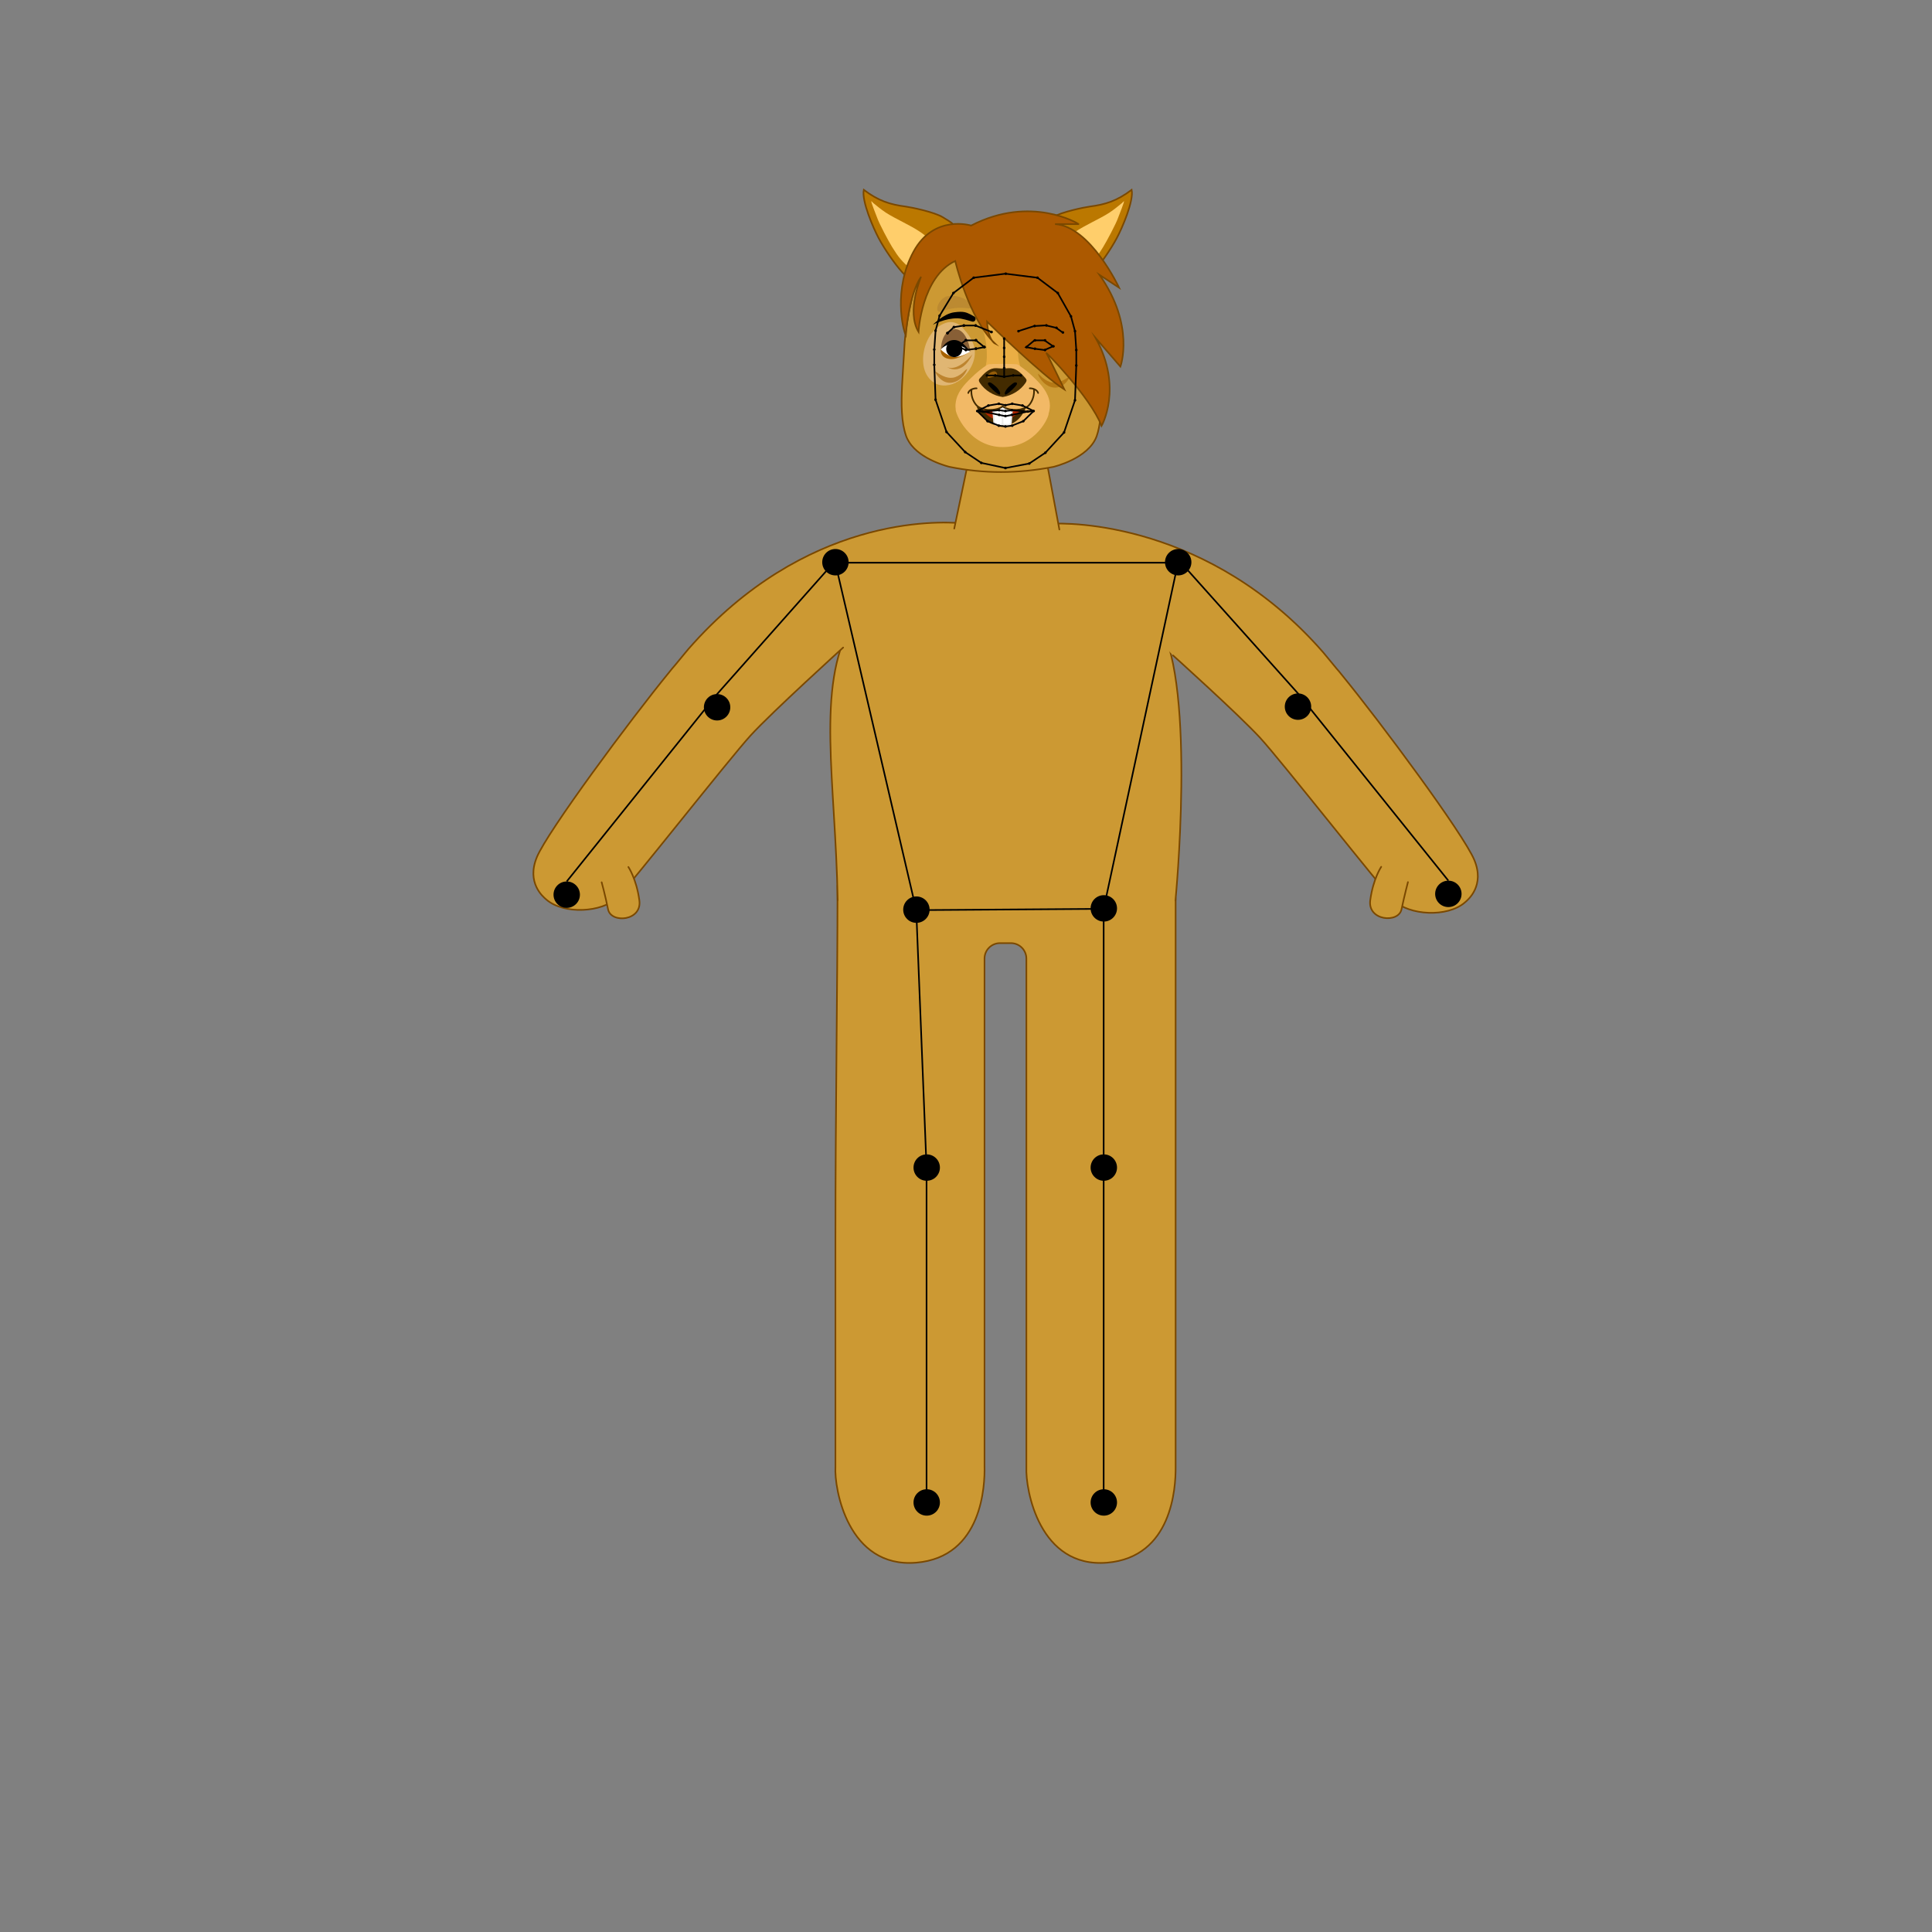 <?xml version="1.0" encoding="utf-8"?>
<!-- Generator: Adobe Illustrator 25.0.0, SVG Export Plug-In . SVG Version: 6.00 Build 0)  -->
<svg version="1.1" id="Layer_1" xmlns="http://www.w3.org/2000/svg" xmlns:xlink="http://www.w3.org/1999/xlink" x="0px" y="0px"
	 viewBox="0 0 1200 1200" style="enable-background:new 0 0 1200 1200;" xml:space="preserve">
<rect x="0" y="0" width="1200" height="1200" fill="#808080" stroke="none"/>
<style type="text/css">
	.st0{fill:#CC9933;stroke:#7A4800;stroke-linecap:round;stroke-linejoin:round;stroke-miterlimit:10;}
	.st1{fill:#BB7800;stroke:#7A4800;stroke-miterlimit:10;}
	.st2{fill:#FFCE6B;}
	.st3{fill:#EAAE44;}
	.st4{fill:#F2B966;}
	.st5{fill:#CC9933;}
	.st6{opacity:0.59;fill:#A76200;enable-background:new    ;}
	.st7{fill:#432B00;}
	.st8{fill:#D87321;}
	.st9{fill:#FF3E06;}
	.st10{fill:#965D09;}
	.st11{fill:#E0B673;}
	.st12{fill:#885F36;}
	.st13{fill:#A76200;}
	.st14{fill:#FFFFFF;}
	.st15{fill:#BC8A31;}
	.st16{fill:#AE2600;}
	.st17{fill:none;stroke:#432B00;stroke-linecap:round;stroke-linejoin:round;stroke-miterlimit:10;}
	.st18{fill:#AC5900;stroke:#7A4800;stroke-miterlimit:10;}
	.st19{fill:#FFFFFF;stroke:#EBEBEB;stroke-linecap:round;stroke-linejoin:round;stroke-miterlimit:10;}
	.st20{fill:none;stroke:#EBEBEB;stroke-linecap:round;stroke-linejoin:round;stroke-miterlimit:10;}
	.st21{fill:none;stroke:#000000;stroke-miterlimit:10;}
</style>
<g id="illustration">
	<path class="st0" d="M720.6,549.2L520.2,550c0,64.2-1.3,143.2-1.3,219.9v141.2l0,0c-0.8,13.5,7.7,63.1,50.2,59.5
		c41.2-3.5,42.7-48.3,42.4-60.1V771.2V595.4c0-5.3,4.3-9.6,9.6-9.6h6.8c5.3,0,9.6,4.3,9.6,9.6v175.8v139.9c0,0.1,0,0.2,0,0.3
		c-0.6,13.8,8,62.8,50.2,59.2c40.3-3.4,42.6-46.5,42.5-59.3c0-0.1,0-0.1,0-0.2V771.2V558.8C730.2,553.5,725.9,549.2,720.6,549.2z"/>
	<path class="st0" d="M520.3,559.1c-1.4-74.9-13.5-131.9,8.4-171.3c13.4-24.2,29.7-41.7,47.4-52.8c15.5-9.7,32.3-12.4,48.9-12.2
		c16.5,0.2,33.2,3.3,48.6,13.2c17.4,11.1,33.7,28.4,46.9,52c22.5,39.7,9.6,171.3,9.6,171.3"/>
	<path class="st0" d="M904.6,463.8"/>
	<path class="st0" d="M728.6,407.1c0,0,40.9,36.8,54.2,51.3s75.5,93.7,82.9,100.9c9.5,9.3,33.3,10.7,44.2,1.2
		c2-1.7,12.5-10.4,5.8-26.4s-57.7-84.9-82.5-115.2l0,0l0,0c-1-1.3-2-2.5-3-3.6l0,0c-2.2-2.7-4.4-5.4-6.6-8c-1.3-1.6-2-2.4-2-2.4l0,0
		c-70.3-80.3-157.2-80.6-170.1-79.5"/>
	<path class="st0" d="M874.5,547.9c0,0-2.1,8-4,16.9c-1.8,8.8-21.3,7.2-19.4-5.8c1.8-13.2,6.8-20.6,6.8-20.6"/>
	<path class="st0" d="M597.5,325c-15-1.3-97.4-4.7-169.9,78.1l0,0c0,0-0.7,0.8-2,2.4c-2.2,2.6-4.4,5.3-6.6,8l0,0c-1,1.1-2,2.3-3,3.6
		l0,0l0,0c-24.8,30.3-75.8,99.2-82.5,115.2s3.8,24.7,5.8,26.4c10.9,9.5,34.7,8.1,44.2-1.2c7.4-7.2,69.6-86.4,82.9-100.9
		s57.3-54.4,57.3-54.4"/>
	<path class="st0" d="M390.3,538.5c0,0,5,7.4,6.8,20.6c1.9,13-17.5,14.6-19.4,5.8c-1.8-8.9-4-16.9-4-16.9"/>
	<path class="st0" d="M592.7,328.3l8.3-39.6h49.5c0,0,4,21.2,7.5,40.2"/>
	<path class="st1" d="M582.6,176.2c1.7-0.5,3.2-1.1,4.7-1.9c7.7-4.2,12.3-13,11.4-21.8c0-0.4-0.1-0.8-0.2-1.3
		c-0.7-4.4-3-8.6-6.2-11.7c-1.9-1.8-4.4-3.1-6.6-4.5c-5.5-3.4-20.1-6.3-23.2-6.7c-9.7-1.3-16.7-3.4-26-10.4
		c-1.4,6.9,5.9,23.7,9.2,29.9c3.6,6.8,10,16.1,14.8,21.4c2.8,3,6.3,5.3,10.1,6.8C574.3,177.4,578.6,177.4,582.6,176.2z"/>
	<path class="st2" d="M581.6,154.7c-1.8,0.3-2.5-0.2-7.3-1.3c1.5,3,3.2,5.1,3.8,6.5c-0.8-0.2-1.7-0.4-2.5-0.6c1.1,1,1.7,2.4,1.7,3.8
		c-0.4-0.2-0.8-0.4-1.2-0.7c0.8,1.6,1.7,3.8,1.3,5.6c0,1.5-0.5,2.9-0.5,2.9c-3.5,0.5-6.7,0.1-10.9-3.5c-6-5.3-7.7-7.2-11.9-14
		c-2.1-3.4-8-14.4-9.3-18.2c-0.6-1.6-4.1-10.3-3.6-10.2c0.2,0,1,0.9,1.2,1.1c1.5,1.2,1.8,1.4,2.6,2.1c0.3,0.3,0.6,0.5,1,0.8
		c1.3,1,2.6,2,4,2.9l0.1,0.1c6.9,4.4,15.1,7.7,21.8,12.3C576.5,147.3,581.7,153.3,581.6,154.7z"/>
	<path class="st1" d="M656.8,176.2c-1.7-0.5-3.2-1.1-4.7-1.9c-7.7-4.2-12.3-13-11.4-21.8c0-0.4,0.1-0.8,0.2-1.3
		c0.7-4.4,3-8.6,6.2-11.7c1.9-1.8,4.4-3.1,6.6-4.5c5.5-3.4,20.1-6.3,23.2-6.7c9.7-1.3,16.7-3.4,26-10.4c1.4,6.9-5.9,23.7-9.2,29.9
		c-3.6,6.8-10,16.1-14.8,21.4c-2.8,3-6.3,5.3-10.1,6.8C665.1,177.4,660.7,177.4,656.8,176.2z"/>
	<path class="st2" d="M657.7,154.7c1.8,0.3,2.5-0.2,7.3-1.3c-1.5,3-3.2,5.1-3.8,6.5c0.8-0.2,1.7-0.4,2.5-0.6c-1.1,1-1.7,2.4-1.7,3.8
		c0.4-0.2,0.8-0.4,1.2-0.7c-0.8,1.6-1.7,3.8-1.3,5.6c0,1.5,0.5,2.9,0.5,2.9c3.5,0.5,6.7,0.1,10.9-3.5c6-5.3,7.7-7.2,11.9-14
		c2.1-3.4,8-14.4,9.3-18.2c0.6-1.6,4.1-10.3,3.6-10.2c-0.2,0-1,0.9-1.2,1.1c-1.5,1.2-1.8,1.4-2.6,2.1c-0.3,0.3-0.6,0.5-1,0.8
		c-1.3,1-2.6,2-4,2.9l-0.1,0.1c-6.9,4.4-15.1,7.7-21.8,12.3C662.9,147.3,657.6,153.3,657.7,154.7z"/>
	<path class="st0" d="M681.2,270.8c-5,14.1-27,19.2-27,19.2c-21.8,4.2-43.2,4.3-64.3,0c0,0-18.1-4.2-25.2-15.4
		c-0.7-1.1-1.4-2.4-1.9-3.8c-3-8.5-3.1-19.8-2.5-31.6l0,0c0.4-7.8,1-15.8,1.4-23.2c0.8-18.6,8.2-46.4,9.4-47.3
		c0,0,8.7-22.6,50.8-22.6c42.2,0,50.8,22.6,50.8,22.6c1.1,0.8,8.6,28.8,9.4,47.3c0.1,1.6,0.1,3.1,0.2,4.7
		C683.5,238.2,685.6,257.9,681.2,270.8z"/>
	<path class="st3" d="M607.2,184.3c-1.1,3.9-0.6,8,0.5,11.9s2.6,7.6,3.7,11.5c0.9,3.5,1.4,7.2,1.5,10.8c0.2,4.1-0.1,8.4-1.8,12.2
		c-1.5,3.6-4.2,6.6-5.9,10.1c-0.3,0.7-0.6,1.5-0.5,2.2c0.4,1.8,2.7,2.1,4.5,2c5.3-0.2,10.6-0.1,15.9-0.1c2.8,0,5.6,0,8.4-0.2
		c2-0.1,5,0.5,6.1-1.6c0.6-1.1,0.5-2.5,0.2-3.8c-0.9-3.4-3.4-6.1-5-9.2c-3.1-6.1-2.7-13.2-2.2-20c0.3-4.7,0.7-9.4,1-14.1
		c0.3-4.8,0.5-10-2.5-13.7c-5.9-7.3-23-5.1-24.2,5.3"/>
	<path class="st4" d="M651.3,257c0.7-2.2,1-4.5,0.7-6.8c-0.8-6.2-5.1-11.2-9.6-15.5c-3.2-3.1-6.6-5.9-10.3-8.3
		c-0.8-0.5-17.8-0.5-18.6,0c-3.8,2.4-7.1,5.2-10.3,8.3c-4.5,4.3-8.9,9.3-9.6,15.5c-0.2,1.2-0.2,2.5,0,3.7
		c-0.7,2.2,8.1,23.8,29.2,23.8C644,277.7,651.7,258.2,651.3,257z"/>
	<path class="st5" d="M618.8,149c0.3,0,0.6,0,0.8,0c0.3,0,0.6,0,0.8,0"/>
	<path class="st6" d="M647.8,234.8c1.7,1.3,3.7,2.5,5.8,2.8c4,0.6,7.8-1.8,11.2-4.1c-1.6,3.5-4.5,6.7-8.3,7.2
		c-3,0.4-6.1-0.9-8.3-3.1c-1.5-1.4-3-3.5-3.6-5.5C645.7,232.6,646.7,234,647.8,234.8z"/>
	<path class="st7" d="M622.7,228.9c-0.6,0-1.3-0.1-1.9-0.1c-1.2-0.1-2.5-0.2-3.7,0c-3.4,0.6-6,3.3-8.3,5.9c-0.4,0.4-0.8,0.9-0.8,1.5
		s0.3,1.1,0.6,1.6c3.2,4.8,8.5,8,14.2,8.8c5.7-0.9,11-4.1,14.2-8.8c0.3-0.5,0.6-1,0.6-1.6s-0.5-1-0.8-1.5c-2.3-2.6-4.9-5.4-8.3-5.9
		c-1.2-0.2-2.5-0.1-3.7,0C624,228.8,623.3,228.8,622.7,228.9z"/>
	<path class="st8" d="M643.8,142.6c-3.7,0.5-7.4,1.4-10.9,2.8c2.1,0,4.2,0.2,6.1,0.9c1.9,0.7,3.7,2,4.7,3.8
		c-4.8-0.3-9.6,0.4-14.2,1.8c3.6,1,6.9,2.7,9.8,5c-4.2-0.5-8.4-0.9-12.6-0.3c1.4,1.1,2.6,2.4,3.6,3.8c-2.4,0.2-4.8-0.3-7-1.3
		c1.4,3.9,4.2,7.5,4.2,11.6c0,0.2,0,0.5-0.2,0.7c-0.2,0.1-0.5,0-0.7-0.1c-1.3-0.8-2.2-2-3.4-2.9c-2-1.7-4.6-2.9-7.2-3.2
		c0.3,2.6,0.6,5.3,0.9,7.9c-2.7-4.5-6.4-8.6-10.6-11.8c2.5,0.7,4.9,1.7,7.1,3c-0.9-1.5-1.5-3.1-1.9-4.8c1.7,0.1,3.3,0.7,4.9,1.3
		c1.5,0.6,3.1,1.1,4.6,1.7c-2-2.8-5.9-3.6-8.3-6.2c2.6,0.1,5.3,0.1,7.9,0c-1.8-0.3-3.5-1-4.9-2.2c3.3-0.8,6.7-0.8,10-0.9
		c-2.5-0.3-4.9-0.9-7.2-1.7c0.8-1.1,2.2-1.6,3.5-2c2.2-0.6,4.4-1.2,6.6-1.7c-4.3-0.3-8.6-0.3-12.9,0.2c0.4-0.8,1.3-1.2,2.2-1.6
		c3.2-1.1,6.4-1.9,9.8-2.4c-3.5,0-7,0.5-10.5,0.3c1,0.1,2.2-0.9,3.2-1.2c1.5-0.5,3-0.8,4.5-1.1c3.1-0.6,6.4-0.8,9.6-0.9
		c1.6,0,3.1,0.2,4.7,0.4C640.5,141.9,642.5,142.8,643.8,142.6z"/>
	<path class="st8" d="M576,155.5c1.5-1,3.3-1.5,5-1.5c-3.8,3.2-6.8,7.3-8.8,11.9c2.9-2.3,6-4.6,9.6-5.7c-0.8,1.4-1.2,3-1.2,4.6
		c3.6-2.9,7.8-5,12.3-6.2c-1.8-0.1-3.6-0.1-5.4-0.2c-0.5,0-1-0.1-1.3-0.4c0.2-0.4,0.4-0.8,0.6-1.2c-1.9,0.2-3.8,0.4-5.7,0.6
		c1.9-1.7,4-3.2,6.2-4.5c-1.5-0.3-3-0.7-4.5-1c0.6,0.1,2.9-1.3,3.6-1.5c1.3-0.4,2.7-0.6,4-0.8C584.8,148.9,579.3,150.8,576,155.5z"
		/>
	<path d="M621.4,244.9c-0.2-1.4-0.9-2.6-1.8-3.7c-0.9-1.1-2-1.9-3.1-2.8c-0.5-0.4-1.1-0.8-1.8-0.9c-0.4,0-0.8,0.1-1,0.4
		c-0.2,0.4,0,0.9,0.3,1.3c0.3,0.4,0.7,0.8,1,1.2c1.7,1.8,3.5,3.7,5.8,4.8c0.3-0.2,0.4-0.7,0.3-1"/>
	<path d="M623.9,244.9c0.2-1.4,0.9-2.6,1.8-3.7s2-1.9,3.1-2.8c0.5-0.4,1.1-0.8,1.8-0.9c0.4,0,0.8,0.1,1,0.4c0.2,0.4,0,0.9-0.3,1.3
		c-0.3,0.4-0.7,0.8-1,1.2c-1.7,1.8-3.5,3.7-5.8,4.8c-0.3-0.2-0.4-0.7-0.3-1"/>
	<path class="st9" d="M651.2,238.1c0.1,0,0.3-0.1,0.4-0.1c-0.2,0-0.4,0-0.5-0.1"/>
	<path class="st10" d="M615.6,231.2c-1,0.5-1.9,1.3-2.2,2.4c-0.1,0.2-0.1,0.4-0.1,0.6c0,0.2,0.2,0.4,0.4,0.5c0.1,0,0.3,0,0.4,0
		c1.4-0.2,2.8-0.6,4.1-1.2c0.3-0.2,0.7-0.3,0.9-0.6c0.6-0.8-0.1-1.7-0.8-2.1C617.4,230.5,616.3,230.8,615.6,231.2z"/>
	<g>
		<path class="st11" d="M596.9,235.6c5.6-4.6,9.8-12.4,8.3-19.7c-0.9-4.5-3.9-8.6-6.9-11.9c-2.9-3.3-6.8-4.9-11-3.4
			c-7.4,2.5-12.1,10.1-13.5,17.8c-0.7,3.8-0.7,7.8,0.5,11.5s3.8,7,7.4,8.6C586.7,240.6,592.7,239,596.9,235.6z"/>
		<path class="st12" d="M602.6,218.4c0.4,0.6-1.6-14.6-9.9-13.9c-8.3,0.7-8.3,12.6-8.3,12.6s4-6.3,9.1-4.9
			C598.5,213.4,601.6,216.6,602.6,218.4z"/>
		<path class="st13" d="M584.3,217c0,0-0.8,5.3,5.7,6c5.3,0.6,12.6-4.7,12.6-4.7S589.4,222.8,584.3,217z"/>
		<path class="st14" d="M602.6,218.4c0,0-4.4-5.8-8.5-6.2c-5.7-0.6-9.7,4.9-9.7,4.9s4.1,4.4,8.5,4.6S602.6,218.4,602.6,218.4z"/>
		<path d="M602.6,218.4c-0.2-0.3-4.7-7-9.5-7.2s-7.2,3.5-8.7,5.9c0,0,2-3,7.2-3.5C595.8,213,602.6,218.4,602.6,218.4z"/>
		<circle cx="592.7" cy="216.8" r="5"/>
		<path class="st6" d="M604,220.1c0.3-0.5-8.6,11-15.8,7.9C588.2,227.9,597,234.5,604,220.1z"/>
		<path class="st6" d="M597.6,231.8c-1.7,1.3-3.7,2.5-5.8,2.8c-4,0.6-7.8-1.8-11.2-4.1c1.6,3.5,4.5,6.7,8.3,7.2
			c3,0.4,6.1-0.9,8.3-3.1c1.5-1.4,3-3.5,3.6-5.5C599.6,229.6,598.6,231,597.6,231.8z"/>
		<path class="st9" d="M594.2,238.1c-0.1,0-0.3-0.1-0.4-0.1c0.2,0,0.4,0,0.5-0.1"/>
		<circle id="rightEye0_1_" cx="594.7" cy="215" r="0.8"/>
		<circle id="rightEye1_1_" cx="599.9" cy="211.3" r="0.8"/>
		<circle id="rightEye5_1_" cx="599.9" cy="217.3" r="0.8"/>
		<circle id="rightEye2_1_" cx="606.2" cy="211.3" r="0.8"/>
		<circle id="rightEye3_1_" cx="611.4" cy="215.5" r="0.8"/>
		<circle id="rightEye4_1_" cx="606.2" cy="216.5" r="0.8"/>
	</g>
	<g>
		<path d="M602.6,195.2c-2.2-1-3.8-2.1-10.1-1.2c-6.4,0.9-13.1,7.7-13.1,7.7s7.6-4.1,15.3-4c2.7,0,7.2,1.5,9.1,2
			c2,0.6,3.1-2.3,1.2-3.2L602.6,195.2z"/>
		<path class="st15" d="M603.2,190.3c-1.2-4.6-7.9-6.6-12.1-6.6c-2.3,0-3.9,0.4-5.7,1.9c-1.6,1.4-2.8,3.2-3.2,5.3
			c-0.2,1-0.1,2.2,0.8,2.6c0.7,0.3,1.4,0,2.1-0.2c5.1-1.9,10.7-2.6,16.1-1.8c0.4,0.1,0.8,0.1,1.2,0s0.8-0.4,0.8-0.8
			C603.2,190.6,603.2,190.4,603.2,190.3z"/>
		<circle id="rightBrow1_1_" cx="592.5" cy="203.2" r="0.8"/>
		<circle id="rightBrow4_1_" cx="615.8" cy="206.2" r="0.8"/>
		<circle id="rightBrow3_1_" cx="606" cy="202.2" r="0.8"/>
		<circle id="rightBrow0_1_" cx="588.5" cy="206.9" r="0.8"/>
		<circle id="rightBrow2_1_" cx="598.7" cy="202.2" r="0.8"/>
	</g>
	<path class="st16" d="M622.7,251.9c-1.2,1.4-3,1.9-4.7,2.3c-2,0.4-4.1,0.7-6.1,0.4c-0.3,0-0.6-0.1-0.9,0c-0.3,0.1-0.6,0.2-0.6,0.5
		c0,0.2,0,0.4,0.1,0.6c0.7,1.5,2,2.7,3.3,3.7c1.1,0.8,2.4,1.6,3.7,2s2.6,0.6,3.9,0.7c0.4,0,0.8,0.1,1.3,0.1c0.4,0,0.8-0.1,1.3-0.1
		c1.3-0.1,2.7-0.3,3.9-0.7c1.3-0.5,2.6-1.2,3.7-2c1.3-1,2.6-2.2,3.3-3.7c0.1-0.2,0.2-0.4,0.1-0.6c-0.1-0.3-0.3-0.5-0.6-0.5
		c-0.3-0.1-0.6,0-0.9,0c-2,0.3-4.1,0-6.1-0.4C625.7,253.8,623.9,253.2,622.7,251.9"/>
	<path class="st17" d="M606.6,241.2c-1.8-0.1-4.7,0.9-5.2,2.9"/>
	<path class="st17" d="M639.6,241.2c1.8-0.1,4.7,0.9,5.2,2.9"/>
	<path class="st18" d="M603.2,140.1c0,0-23.1-7.2-35.8,16.2s-6.6,48.5-4.8,51.9c0,0,1.8-25.2,9.5-36.3c0,0-9.3,21.5-1.6,34.2
		c0,0,1.9-34.2,22.8-44c0,0,8.2,35.5,24.6,51.2c0,0-4.2-2.1-4.8-13.5c0,0,34.5,33.7,48,42.1c0,0-10.1-20.9-11.1-22.5
		c-1.1-1.6,27,26.8,34.2,45.1c0,0,13.5-23.6-3.7-54.6l15.4,17.8c0,0,9.3-25.4-13-57l12.2,8c0,0-17.8-38.1-39.8-39.5H670
		C670,139.1,640.6,120.8,603.2,140.1z"/>
	<g>
		<path class="st7" d="M621.9,264.4c-4,0-11-1.2-15.3-11.8l2.3,1.1c0.2,0.1,1.5,0.3,1.6,0.5c1.1,2.9,5.5,6.8,11.3,6.8
			c5.8,0,10.8-3.8,11.9-6.8c0.1-0.2,0.8-0.4,1-0.5l2.6-0.8C633.1,263.4,625.9,264.4,621.9,264.4z"/>
	</g>
	<path class="st19" d="M622.7,252.7c-1.1,1.3-3.7,2.4-5.8,2.7l0.6,7.2c0.1,0.7,0.7,1.3,1.4,1.3c0,0,2.6,0,3,0c0.7,0,0.8-1.1,0.8-1.1
		s0.1,1.1,0.8,1.1c0.4,0,3,0,3,0c0.7,0,1.3-0.6,1.4-1.3l0.6-7.2C626.4,255.2,623.8,254,622.7,252.7z"/>
	<line class="st20" x1="622.7" y1="262.8" x2="622.7" y2="253"/>
	<path class="st17" d="M603.4,242.1c-0.3,2.8,0.5,6.1,2.3,8.6c0.9,1.3,1.9,2.2,3.5,2.8c0.3,0.1,0.7,0.3,1.1,0.4
		c1.2,0.4,2.6,0.7,3.9,0.7c2.8,0.1,6.5-0.5,8.6-2.2c2.1,1.7,5.8,2.3,8.6,2.2c1.3-0.1,2.7-0.3,3.9-0.7c0.3-0.1,0.8-0.3,1.1-0.4
		c1.6-0.7,2.6-1.5,3.5-2.8c1.7-2.5,2.6-5.7,2.3-8.6"/>
</g>
<g id="skeleton_1_">
	<polygon class="st21" points="518.8,349.5 569.1,565.3 685.5,564.5 731.7,349.5 	"/>
	<polyline class="st21" points="517.8,349.5 445.4,431.1 352,547.5 	"/>
	<polyline class="st21" points="733.2,349.1 806.2,430.7 899.6,547 	"/>
	<polyline class="st21" points="569.1,565.3 575.5,725.5 575.5,933.5 	"/>
	<polyline class="st21" points="685.5,564.5 685.5,725.5 685.5,933.5 	"/>
	<polyline class="st21" points="624.5,170 604.7,172.5 592.2,182 583.6,196.1 581.1,205.4 580.3,217.1 580.3,226.6 581.1,248.3 
		587.9,268.3 599.5,280.8 609.5,287.5 624.5,290.7 639.3,287.9 649.3,281.2 660.9,268.6 667.7,248.6 668.5,227 668.5,217.4 
		667.7,205.7 665.2,196.5 657,182 644.4,172.5 624.5,170 	"/>
	<polyline class="st21" points="588.5,206.9 592.5,203.2 598.7,202.2 606,202.2 615.8,206.2 	"/>
	<polygon class="st21" points="594.7,215.1 599.9,211.4 606.2,211.4 611.4,215.6 606.2,216.6 599.9,217.4 	"/>
	<polyline class="st21" points="613,233.2 618.2,233.2 623.7,234 623.7,228.7 623.7,221.6 623.7,216.1 623.7,210.3 	"/>
	<polyline class="st21" points="660,206.5 656,203.6 649.7,202.1 642.4,202.5 632.4,205.7 	"/>
	<polygon class="st21" points="654.1,215.1 648.8,211.4 642.5,211.4 637.4,215.6 642.5,216.6 648.8,217.4 	"/>
	<polyline class="st21" points="634.1,233.2 629.1,233.2 623.7,234 	"/>
	<polygon class="st21" points="607,255.3 613.9,251.9 620.4,250.8 624.5,251.7 628.7,250.8 635.1,251.9 642,255.3 635.6,261.6 
		628.5,264.4 624.5,264.9 620.4,264.4 613.4,261.6 	"/>
	<polyline class="st21" points="607,255.3 610.6,255.6 620.6,254.8 624.5,255.3 628.5,254.8 638.4,255.6 642,255.3 	"/>
	<polyline class="st21" points="607,255.3 610.6,255.6 620.6,257.7 624.5,258.5 628.5,257.7 638.4,255.6 642,255.3 	"/>
	<circle id="rightShoulder" cx="518.9" cy="349.2" r="8.2"/>
	<circle id="rightElbow" cx="445.4" cy="439.3" r="8.2"/>
	<circle id="rightWrist" cx="352" cy="555.7" r="8.2"/>
	<circle id="rightHip" cx="569.2" cy="565" r="8.2"/>
	<circle id="rightKnee" cx="575.6" cy="725.2" r="8.2"/>
	<circle id="rightAnkle" cx="575.6" cy="933.2" r="8.2"/>
	<circle id="leftElbow" cx="806.2" cy="438.9" r="8.2"/>
	<circle id="leftWrist" cx="899.6" cy="555.2" r="8.2"/>
	<circle id="leftHip" cx="685.6" cy="564.2" r="8.2"/>
	<circle id="leftKnee" cx="685.6" cy="725.2" r="8.2"/>
	<circle id="leftAnkle" cx="685.6" cy="933.2" r="8.2"/>
	<circle id="rightEye0" cx="594.7" cy="215.1" r="0.8"/>
	<circle id="rightBrow1" cx="592.5" cy="203.2" r="0.8"/>
	<circle id="rightBrow4" cx="615.8" cy="206.2" r="0.8"/>
	<circle id="nose1" cx="623.7" cy="216.1" r="0.8"/>
	<circle id="rightBrow3" cx="606" cy="202.2" r="0.8"/>
	<circle id="rightEye1" cx="599.9" cy="211.4" r="0.8"/>
	<circle id="rightBrow0" cx="588.5" cy="206.9" r="0.8"/>
	<circle id="rightBrow2" cx="598.7" cy="202.2" r="0.8"/>
	<circle id="rightEye5" cx="599.9" cy="217.4" r="0.8"/>
	<circle id="rightEye2" cx="606.2" cy="211.4" r="0.8"/>
	<circle id="rightEye3" cx="611.4" cy="215.6" r="0.8"/>
	<circle id="nose0" cx="623.7" cy="210.3" r="0.8"/>
	<circle id="nose3" cx="623.7" cy="228.7" r="0.8"/>
	<circle id="rightNose0" cx="613" cy="233.2" r="0.8"/>
	<circle id="rightMouthCorner" cx="607" cy="255.3" r="0.8"/>
	<circle id="rightNose1" cx="618.2" cy="233.2" r="0.8"/>
	<circle id="rightUpperLipTop0" cx="613.9" cy="251.9" r="0.8"/>
	<circle id="nose2" cx="623.7" cy="221.6" r="0.8"/>
	<circle id="nose4" cx="623.7" cy="234" r="0.8"/>
	<circle id="upperLipTopMid" cx="624.5" cy="251.7" r="0.8"/>
	<circle id="rightUpperLipTop1" cx="620.4" cy="250.8" r="0.8"/>
	<path id="rightMiddleLip" d="M610.6,254.8c0.4,0,0.8,0.4,0.8,0.8c0,0.4-0.4,0.8-0.8,0.8s-0.8-0.4-0.8-0.8S610.2,254.8,610.6,254.8z
		"/>
	<circle id="lowerLipBottomMid" cx="624.5" cy="264.9" r="0.8"/>
	<circle id="upperLipBottomMid" cx="624.5" cy="255.3" r="0.8"/>
	<circle id="lowerLipTopMid" cx="624.5" cy="258.4" r="0.8"/>
	<circle id="rightUpperLipBottom1" cx="620.6" cy="254.8" r="0.8"/>
	<circle id="rightLowerLipTop0" cx="620.6" cy="257.7" r="0.8"/>
	<circle id="rightLowerLipBottom1" cx="620.4" cy="264.4" r="0.8"/>
	<circle id="rightLowerLipBottom0" cx="613.4" cy="261.6" r="0.8"/>
	<circle id="rightEye4" cx="606.2" cy="216.6" r="0.8"/>
	<circle id="jawMid" cx="624.5" cy="290.7" r="0.8"/>
	<circle id="rightJaw7" cx="609.5" cy="287.5" r="0.8"/>
	<circle id="rightJaw6" cx="599.5" cy="280.8" r="0.8"/>
	<circle id="rightJaw5" cx="587.9" cy="268.3" r="0.8"/>
	<circle id="rightJaw4" cx="581.1" cy="248.3" r="0.8"/>
	<circle id="rightJaw3" cx="580.3" cy="226.6" r="0.8"/>
	<circle id="rightJaw2" cx="580.3" cy="217.1" r="0.8"/>
	<circle id="rightJaw1" cx="581.1" cy="205.4" r="0.8"/>
	<circle id="rightJaw0" cx="583.6" cy="196.1" r="0.8"/>
	<circle id="topMid" cx="624.7" cy="170" r="0.8"/>
	<circle id="leftTop0" cx="644.4" cy="172.5" r="0.8"/>
	<circle id="leftTop1" cx="657" cy="182" r="0.8"/>
	<circle id="leftEye0" cx="654.3" cy="215.1" r="0.8"/>
	<circle id="leftBrow1" cx="656.2" cy="203.6" r="0.8"/>
	<circle id="leftBrow4" cx="632.6" cy="205.7" r="0.8"/>
	<circle id="leftBrow3" cx="642.6" cy="202.5" r="0.8"/>
	<circle id="leftEye1" cx="649.1" cy="211.4" r="0.8"/>
	<circle id="leftBrow0" cx="660.2" cy="206.5" r="0.8"/>
	<circle id="leftBrow2" cx="649.9" cy="202.1" r="0.8"/>
	<circle id="leftEye5" cx="649.1" cy="217.4" r="0.8"/>
	<circle id="leftEye2" cx="642.8" cy="211.4" r="0.8"/>
	<circle id="leftEye3" cx="637.6" cy="215.6" r="0.8"/>
	<circle id="leftNose0" cx="634.1" cy="233.2" r="0.8"/>
	<circle id="leftMouthCorner" cx="642" cy="255.3" r="0.8"/>
	<circle id="leftNose1" cx="629.3" cy="233.2" r="0.8"/>
	<circle id="leftUpperLipTop0" cx="635.1" cy="251.9" r="0.8"/>
	<circle id="leftUpperLipTop1" cx="628.7" cy="250.8" r="0.8"/>
	<path id="leftMiddleLip" d="M638.4,254.8c0.4,0,0.8,0.4,0.8,0.8c0,0.4-0.4,0.8-0.8,0.8s-0.8-0.4-0.8-0.8S638,254.8,638.4,254.8z"/>
	<circle id="leftUpperLipBottom1" cx="628.5" cy="254.8" r="0.8"/>
	<circle id="leftLowerLipTop0" cx="628.5" cy="257.7" r="0.8"/>
	<circle id="leftLowerLipBottom1" cx="628.7" cy="264.4" r="0.8"/>
	<circle id="leftLowerLipBottom0" cx="635.6" cy="261.6" r="0.8"/>
	<circle id="leftEye4" cx="642.8" cy="216.6" r="0.8"/>
	<circle id="leftJaw7" cx="639.3" cy="287.9" r="0.8"/>
	<circle id="leftJaw6" cx="649.3" cy="281.2" r="0.8"/>
	<circle id="leftJaw5" cx="660.9" cy="268.6" r="0.8"/>
	<circle id="leftJaw4" cx="667.7" cy="248.6" r="0.8"/>
	<circle id="leftJaw3" cx="668.5" cy="227" r="0.8"/>
	<circle id="leftJaw2" cx="668.5" cy="217.4" r="0.8"/>
	<circle id="leftJaw1" cx="667.7" cy="205.7" r="0.8"/>
	<circle id="leftJaw0" cx="665.2" cy="196.5" r="0.8"/>
	<circle id="rightTop0" cx="604.8" cy="172.5" r="0.8"/>
	<circle id="rightTop1" cx="592.2" cy="182" r="0.8"/>
	<circle id="leftShoulder" cx="731.8" cy="349.2" r="8.2"/>
</g>
</svg>
